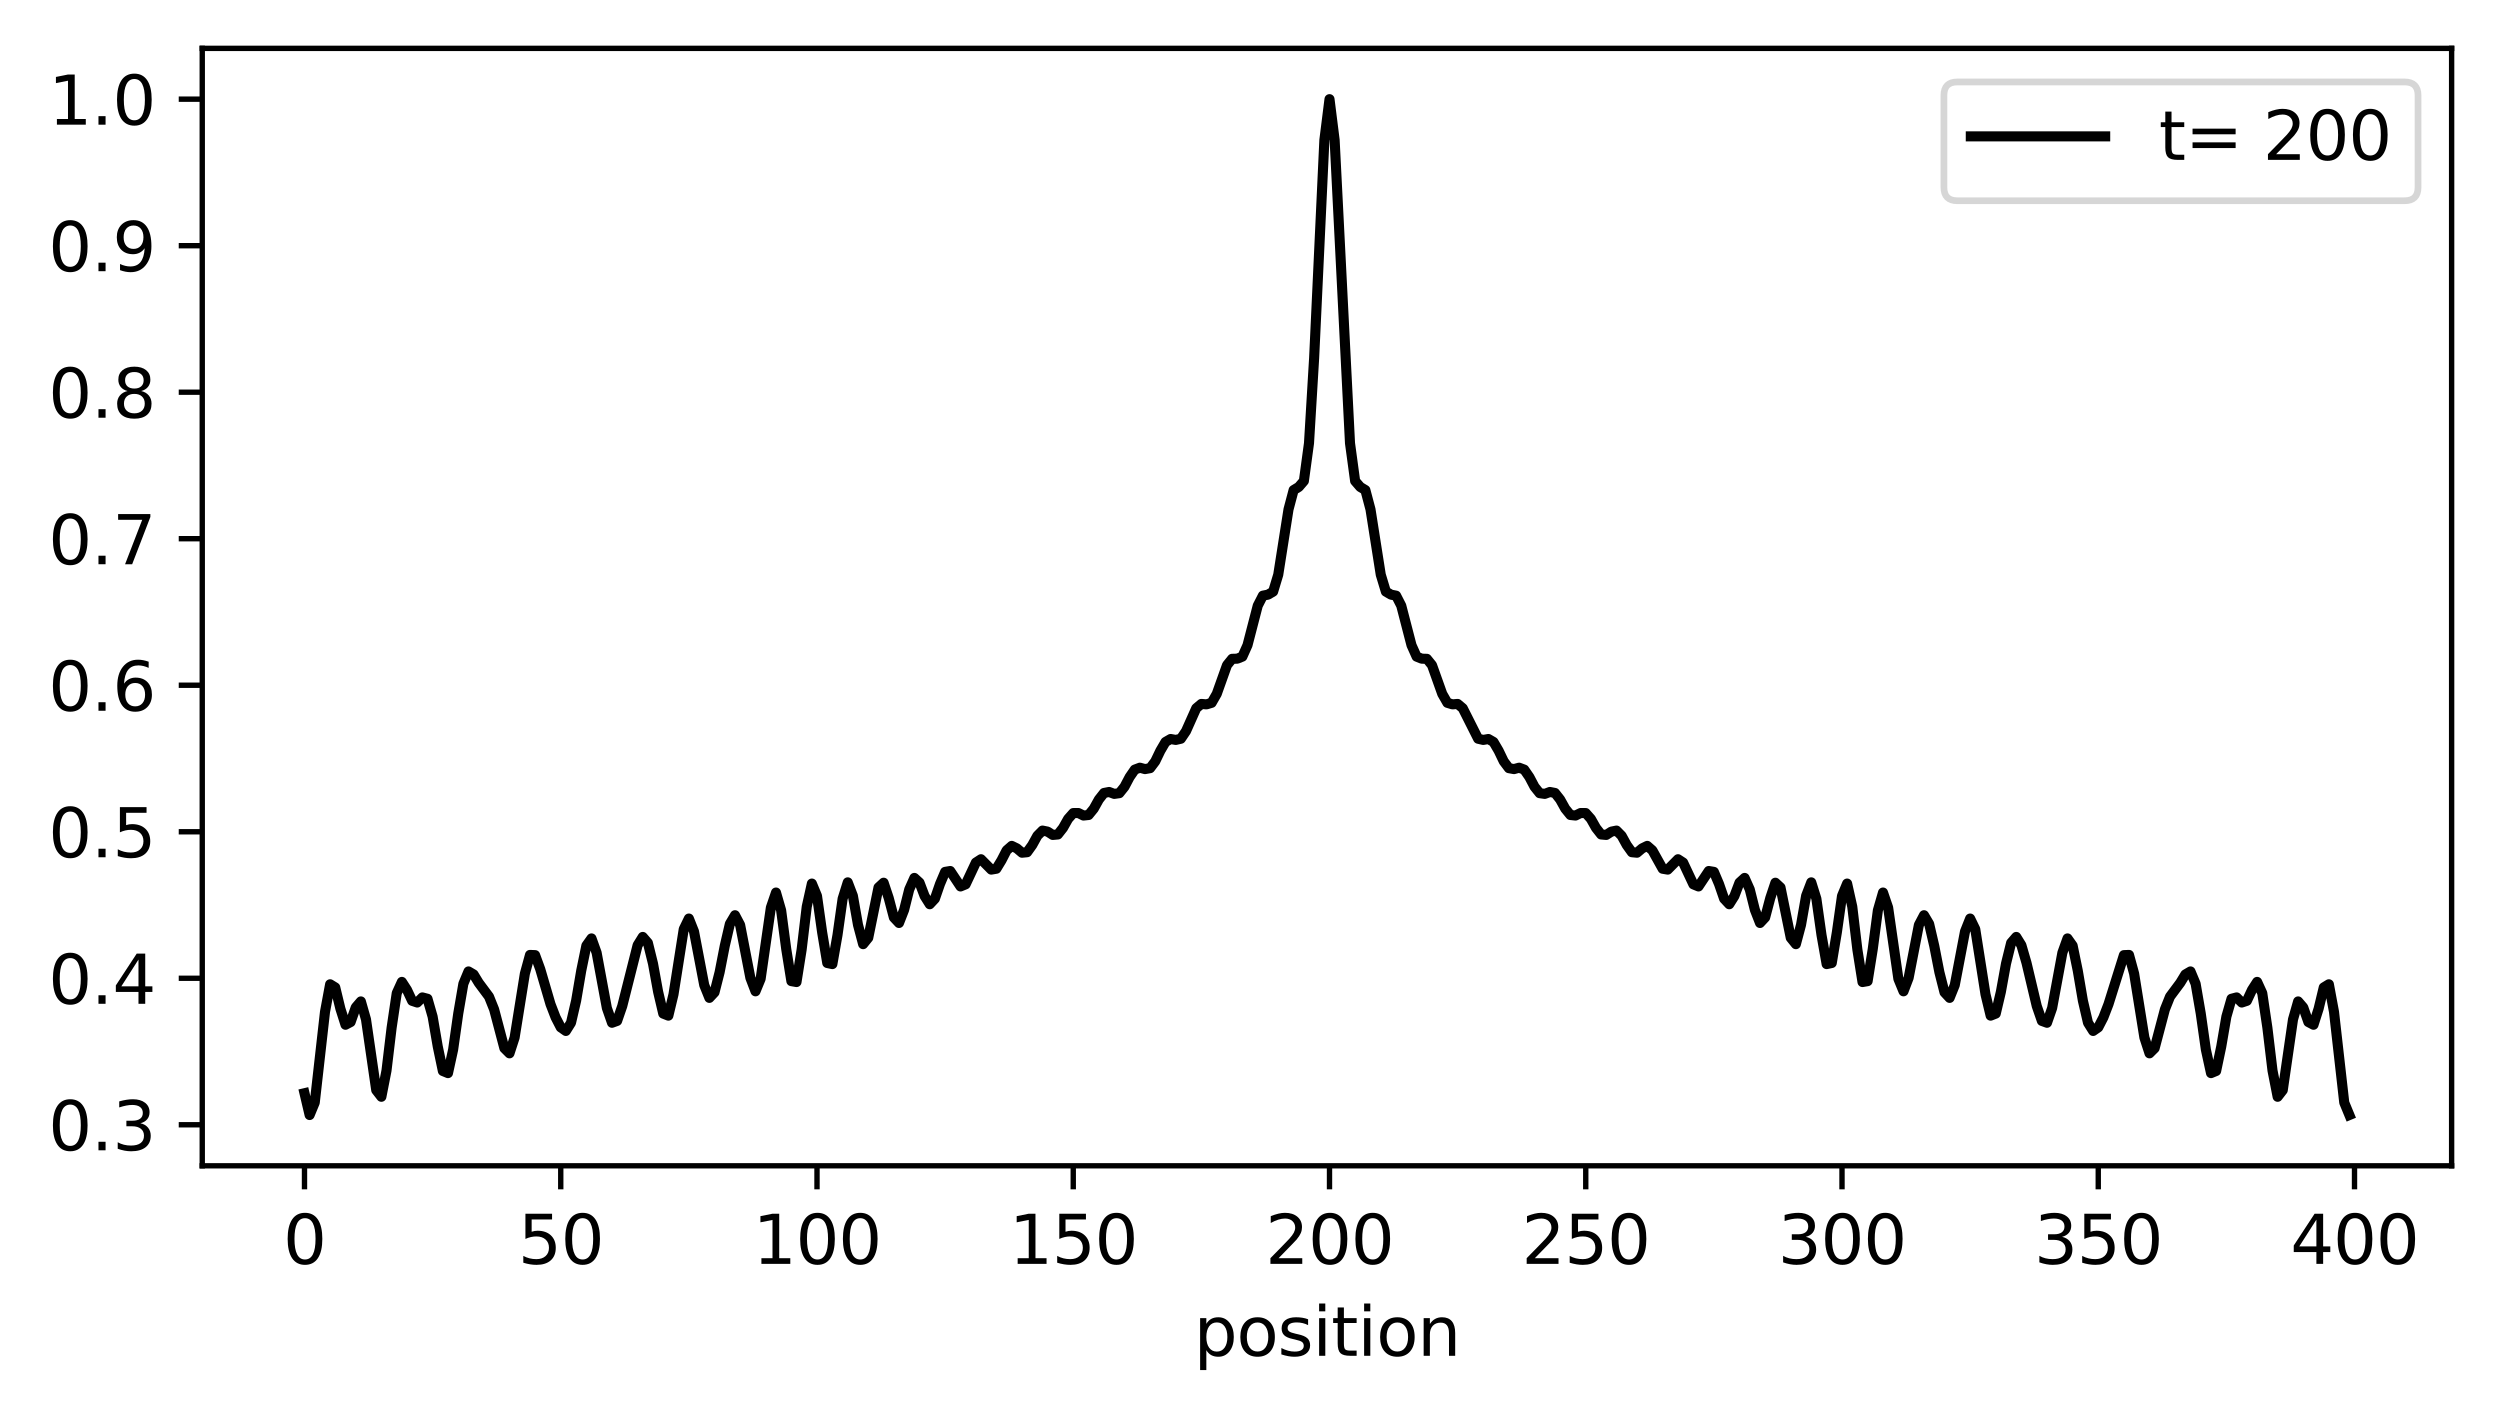 <?xml version="1.0" encoding="utf-8" standalone="no"?>
<!DOCTYPE svg PUBLIC "-//W3C//DTD SVG 1.1//EN"
  "http://www.w3.org/Graphics/SVG/1.1/DTD/svg11.dtd">
<svg xmlns:xlink="http://www.w3.org/1999/xlink" width="372.103pt" height="211.076pt" viewBox="0 0 372.103 211.076" xmlns="http://www.w3.org/2000/svg" version="1.1">
 <defs>
  <style type="text/css">*{stroke-linejoin: round; stroke-linecap: butt}</style>
 </defs>
 <g id="figure_1">
  <g id="patch_1">
   <path d="M 0 211.076 
L 372.103 211.076 
L 372.103 0 
L 0 0 
z
" style="fill: #ffffff"/>
  </g>
  <g id="axes_1">
   <g id="patch_2">
    <path d="M 30.103 173.52 
L 364.903 173.52 
L 364.903 7.2 
L 30.103 7.2 
z
" style="fill: #ffffff"/>
   </g>
   <g id="matplotlib.axis_1">
    <g id="xtick_1">
     <g id="line2d_1">
      <defs>
       <path id="m3c5fea3ac1" d="M 0 0 
L 0 3.5 
" style="stroke: #000000; stroke-width: 0.8"/>
      </defs>
      <g>
       <use xlink:href="#m3c5fea3ac1" x="45.321" y="173.52" style="stroke: #000000; stroke-width: 0.8"/>
      </g>
     </g>
     <g id="text_1">
      <!-- 0 -->
      <g transform="translate(42.14 188.118) scale(0.1 -0.1)">
       <defs>
        <path id="DejaVuSans-30" d="M 2034 4250 
Q 1547 4250 1301 3770 
Q 1056 3291 1056 2328 
Q 1056 1369 1301 889 
Q 1547 409 2034 409 
Q 2525 409 2770 889 
Q 3016 1369 3016 2328 
Q 3016 3291 2770 3770 
Q 2525 4250 2034 4250 
z
M 2034 4750 
Q 2819 4750 3233 4129 
Q 3647 3509 3647 2328 
Q 3647 1150 3233 529 
Q 2819 -91 2034 -91 
Q 1250 -91 836 529 
Q 422 1150 422 2328 
Q 422 3509 836 4129 
Q 1250 4750 2034 4750 
z
" transform="scale(0.016)"/>
       </defs>
       <use xlink:href="#DejaVuSans-30"/>
      </g>
     </g>
    </g>
    <g id="xtick_2">
     <g id="line2d_2">
      <g>
       <use xlink:href="#m3c5fea3ac1" x="83.462" y="173.52" style="stroke: #000000; stroke-width: 0.8"/>
      </g>
     </g>
     <g id="text_2">
      <!-- 50 -->
      <g transform="translate(77.1 188.118) scale(0.1 -0.1)">
       <defs>
        <path id="DejaVuSans-35" d="M 691 4666 
L 3169 4666 
L 3169 4134 
L 1269 4134 
L 1269 2991 
Q 1406 3038 1543 3061 
Q 1681 3084 1819 3084 
Q 2600 3084 3056 2656 
Q 3513 2228 3513 1497 
Q 3513 744 3044 326 
Q 2575 -91 1722 -91 
Q 1428 -91 1123 -41 
Q 819 9 494 109 
L 494 744 
Q 775 591 1075 516 
Q 1375 441 1709 441 
Q 2250 441 2565 725 
Q 2881 1009 2881 1497 
Q 2881 1984 2565 2268 
Q 2250 2553 1709 2553 
Q 1456 2553 1204 2497 
Q 953 2441 691 2322 
L 691 4666 
z
" transform="scale(0.016)"/>
       </defs>
       <use xlink:href="#DejaVuSans-35"/>
       <use xlink:href="#DejaVuSans-30" x="63.623"/>
      </g>
     </g>
    </g>
    <g id="xtick_3">
     <g id="line2d_3">
      <g>
       <use xlink:href="#m3c5fea3ac1" x="121.603" y="173.52" style="stroke: #000000; stroke-width: 0.8"/>
      </g>
     </g>
     <g id="text_3">
      <!-- 100 -->
      <g transform="translate(112.059 188.118) scale(0.1 -0.1)">
       <defs>
        <path id="DejaVuSans-31" d="M 794 531 
L 1825 531 
L 1825 4091 
L 703 3866 
L 703 4441 
L 1819 4666 
L 2450 4666 
L 2450 531 
L 3481 531 
L 3481 0 
L 794 0 
L 794 531 
z
" transform="scale(0.016)"/>
       </defs>
       <use xlink:href="#DejaVuSans-31"/>
       <use xlink:href="#DejaVuSans-30" x="63.623"/>
       <use xlink:href="#DejaVuSans-30" x="127.246"/>
      </g>
     </g>
    </g>
    <g id="xtick_4">
     <g id="line2d_4">
      <g>
       <use xlink:href="#m3c5fea3ac1" x="159.744" y="173.52" style="stroke: #000000; stroke-width: 0.8"/>
      </g>
     </g>
     <g id="text_4">
      <!-- 150 -->
      <g transform="translate(150.2 188.118) scale(0.1 -0.1)">
       <use xlink:href="#DejaVuSans-31"/>
       <use xlink:href="#DejaVuSans-35" x="63.623"/>
       <use xlink:href="#DejaVuSans-30" x="127.246"/>
      </g>
     </g>
    </g>
    <g id="xtick_5">
     <g id="line2d_5">
      <g>
       <use xlink:href="#m3c5fea3ac1" x="197.885" y="173.52" style="stroke: #000000; stroke-width: 0.8"/>
      </g>
     </g>
     <g id="text_5">
      <!-- 200 -->
      <g transform="translate(188.341 188.118) scale(0.1 -0.1)">
       <defs>
        <path id="DejaVuSans-32" d="M 1228 531 
L 3431 531 
L 3431 0 
L 469 0 
L 469 531 
Q 828 903 1448 1529 
Q 2069 2156 2228 2338 
Q 2531 2678 2651 2914 
Q 2772 3150 2772 3378 
Q 2772 3750 2511 3984 
Q 2250 4219 1831 4219 
Q 1534 4219 1204 4116 
Q 875 4013 500 3803 
L 500 4441 
Q 881 4594 1212 4672 
Q 1544 4750 1819 4750 
Q 2544 4750 2975 4387 
Q 3406 4025 3406 3419 
Q 3406 3131 3298 2873 
Q 3191 2616 2906 2266 
Q 2828 2175 2409 1742 
Q 1991 1309 1228 531 
z
" transform="scale(0.016)"/>
       </defs>
       <use xlink:href="#DejaVuSans-32"/>
       <use xlink:href="#DejaVuSans-30" x="63.623"/>
       <use xlink:href="#DejaVuSans-30" x="127.246"/>
      </g>
     </g>
    </g>
    <g id="xtick_6">
     <g id="line2d_6">
      <g>
       <use xlink:href="#m3c5fea3ac1" x="236.025" y="173.52" style="stroke: #000000; stroke-width: 0.8"/>
      </g>
     </g>
     <g id="text_6">
      <!-- 250 -->
      <g transform="translate(226.482 188.118) scale(0.1 -0.1)">
       <use xlink:href="#DejaVuSans-32"/>
       <use xlink:href="#DejaVuSans-35" x="63.623"/>
       <use xlink:href="#DejaVuSans-30" x="127.246"/>
      </g>
     </g>
    </g>
    <g id="xtick_7">
     <g id="line2d_7">
      <g>
       <use xlink:href="#m3c5fea3ac1" x="274.166" y="173.52" style="stroke: #000000; stroke-width: 0.8"/>
      </g>
     </g>
     <g id="text_7">
      <!-- 300 -->
      <g transform="translate(264.622 188.118) scale(0.1 -0.1)">
       <defs>
        <path id="DejaVuSans-33" d="M 2597 2516 
Q 3050 2419 3304 2112 
Q 3559 1806 3559 1356 
Q 3559 666 3084 287 
Q 2609 -91 1734 -91 
Q 1441 -91 1130 -33 
Q 819 25 488 141 
L 488 750 
Q 750 597 1062 519 
Q 1375 441 1716 441 
Q 2309 441 2620 675 
Q 2931 909 2931 1356 
Q 2931 1769 2642 2001 
Q 2353 2234 1838 2234 
L 1294 2234 
L 1294 2753 
L 1863 2753 
Q 2328 2753 2575 2939 
Q 2822 3125 2822 3475 
Q 2822 3834 2567 4026 
Q 2313 4219 1838 4219 
Q 1578 4219 1281 4162 
Q 984 4106 628 3988 
L 628 4550 
Q 988 4650 1302 4700 
Q 1616 4750 1894 4750 
Q 2613 4750 3031 4423 
Q 3450 4097 3450 3541 
Q 3450 3153 3228 2886 
Q 3006 2619 2597 2516 
z
" transform="scale(0.016)"/>
       </defs>
       <use xlink:href="#DejaVuSans-33"/>
       <use xlink:href="#DejaVuSans-30" x="63.623"/>
       <use xlink:href="#DejaVuSans-30" x="127.246"/>
      </g>
     </g>
    </g>
    <g id="xtick_8">
     <g id="line2d_8">
      <g>
       <use xlink:href="#m3c5fea3ac1" x="312.307" y="173.52" style="stroke: #000000; stroke-width: 0.8"/>
      </g>
     </g>
     <g id="text_8">
      <!-- 350 -->
      <g transform="translate(302.763 188.118) scale(0.1 -0.1)">
       <use xlink:href="#DejaVuSans-33"/>
       <use xlink:href="#DejaVuSans-35" x="63.623"/>
       <use xlink:href="#DejaVuSans-30" x="127.246"/>
      </g>
     </g>
    </g>
    <g id="xtick_9">
     <g id="line2d_9">
      <g>
       <use xlink:href="#m3c5fea3ac1" x="350.448" y="173.52" style="stroke: #000000; stroke-width: 0.8"/>
      </g>
     </g>
     <g id="text_9">
      <!-- 400 -->
      <g transform="translate(340.904 188.118) scale(0.1 -0.1)">
       <defs>
        <path id="DejaVuSans-34" d="M 2419 4116 
L 825 1625 
L 2419 1625 
L 2419 4116 
z
M 2253 4666 
L 3047 4666 
L 3047 1625 
L 3713 1625 
L 3713 1100 
L 3047 1100 
L 3047 0 
L 2419 0 
L 2419 1100 
L 313 1100 
L 313 1709 
L 2253 4666 
z
" transform="scale(0.016)"/>
       </defs>
       <use xlink:href="#DejaVuSans-34"/>
       <use xlink:href="#DejaVuSans-30" x="63.623"/>
       <use xlink:href="#DejaVuSans-30" x="127.246"/>
      </g>
     </g>
    </g>
    <g id="text_10">
     <!-- position -->
     <g transform="translate(177.698 201.797) scale(0.1 -0.1)">
      <defs>
       <path id="DejaVuSans-70" d="M 1159 525 
L 1159 -1331 
L 581 -1331 
L 581 3500 
L 1159 3500 
L 1159 2969 
Q 1341 3281 1617 3432 
Q 1894 3584 2278 3584 
Q 2916 3584 3314 3078 
Q 3713 2572 3713 1747 
Q 3713 922 3314 415 
Q 2916 -91 2278 -91 
Q 1894 -91 1617 61 
Q 1341 213 1159 525 
z
M 3116 1747 
Q 3116 2381 2855 2742 
Q 2594 3103 2138 3103 
Q 1681 3103 1420 2742 
Q 1159 2381 1159 1747 
Q 1159 1113 1420 752 
Q 1681 391 2138 391 
Q 2594 391 2855 752 
Q 3116 1113 3116 1747 
z
" transform="scale(0.016)"/>
       <path id="DejaVuSans-6f" d="M 1959 3097 
Q 1497 3097 1228 2736 
Q 959 2375 959 1747 
Q 959 1119 1226 758 
Q 1494 397 1959 397 
Q 2419 397 2687 759 
Q 2956 1122 2956 1747 
Q 2956 2369 2687 2733 
Q 2419 3097 1959 3097 
z
M 1959 3584 
Q 2709 3584 3137 3096 
Q 3566 2609 3566 1747 
Q 3566 888 3137 398 
Q 2709 -91 1959 -91 
Q 1206 -91 779 398 
Q 353 888 353 1747 
Q 353 2609 779 3096 
Q 1206 3584 1959 3584 
z
" transform="scale(0.016)"/>
       <path id="DejaVuSans-73" d="M 2834 3397 
L 2834 2853 
Q 2591 2978 2328 3040 
Q 2066 3103 1784 3103 
Q 1356 3103 1142 2972 
Q 928 2841 928 2578 
Q 928 2378 1081 2264 
Q 1234 2150 1697 2047 
L 1894 2003 
Q 2506 1872 2764 1633 
Q 3022 1394 3022 966 
Q 3022 478 2636 193 
Q 2250 -91 1575 -91 
Q 1294 -91 989 -36 
Q 684 19 347 128 
L 347 722 
Q 666 556 975 473 
Q 1284 391 1588 391 
Q 1994 391 2212 530 
Q 2431 669 2431 922 
Q 2431 1156 2273 1281 
Q 2116 1406 1581 1522 
L 1381 1569 
Q 847 1681 609 1914 
Q 372 2147 372 2553 
Q 372 3047 722 3315 
Q 1072 3584 1716 3584 
Q 2034 3584 2315 3537 
Q 2597 3491 2834 3397 
z
" transform="scale(0.016)"/>
       <path id="DejaVuSans-69" d="M 603 3500 
L 1178 3500 
L 1178 0 
L 603 0 
L 603 3500 
z
M 603 4863 
L 1178 4863 
L 1178 4134 
L 603 4134 
L 603 4863 
z
" transform="scale(0.016)"/>
       <path id="DejaVuSans-74" d="M 1172 4494 
L 1172 3500 
L 2356 3500 
L 2356 3053 
L 1172 3053 
L 1172 1153 
Q 1172 725 1289 603 
Q 1406 481 1766 481 
L 2356 481 
L 2356 0 
L 1766 0 
Q 1100 0 847 248 
Q 594 497 594 1153 
L 594 3053 
L 172 3053 
L 172 3500 
L 594 3500 
L 594 4494 
L 1172 4494 
z
" transform="scale(0.016)"/>
       <path id="DejaVuSans-6e" d="M 3513 2113 
L 3513 0 
L 2938 0 
L 2938 2094 
Q 2938 2591 2744 2837 
Q 2550 3084 2163 3084 
Q 1697 3084 1428 2787 
Q 1159 2491 1159 1978 
L 1159 0 
L 581 0 
L 581 3500 
L 1159 3500 
L 1159 2956 
Q 1366 3272 1645 3428 
Q 1925 3584 2291 3584 
Q 2894 3584 3203 3211 
Q 3513 2838 3513 2113 
z
" transform="scale(0.016)"/>
      </defs>
      <use xlink:href="#DejaVuSans-70"/>
      <use xlink:href="#DejaVuSans-6f" x="63.477"/>
      <use xlink:href="#DejaVuSans-73" x="124.658"/>
      <use xlink:href="#DejaVuSans-69" x="176.758"/>
      <use xlink:href="#DejaVuSans-74" x="204.541"/>
      <use xlink:href="#DejaVuSans-69" x="243.75"/>
      <use xlink:href="#DejaVuSans-6f" x="271.533"/>
      <use xlink:href="#DejaVuSans-6e" x="332.715"/>
     </g>
    </g>
   </g>
   <g id="matplotlib.axis_2">
    <g id="ytick_1">
     <g id="line2d_10">
      <defs>
       <path id="m0026186896" d="M 0 0 
L -3.5 0 
" style="stroke: #000000; stroke-width: 0.8"/>
      </defs>
      <g>
       <use xlink:href="#m0026186896" x="30.103" y="167.413" style="stroke: #000000; stroke-width: 0.8"/>
      </g>
     </g>
     <g id="text_11">
      <!-- 0.3 -->
      <g transform="translate(7.2 171.212) scale(0.1 -0.1)">
       <defs>
        <path id="DejaVuSans-2e" d="M 684 794 
L 1344 794 
L 1344 0 
L 684 0 
L 684 794 
z
" transform="scale(0.016)"/>
       </defs>
       <use xlink:href="#DejaVuSans-30"/>
       <use xlink:href="#DejaVuSans-2e" x="63.623"/>
       <use xlink:href="#DejaVuSans-33" x="95.41"/>
      </g>
     </g>
    </g>
    <g id="ytick_2">
     <g id="line2d_11">
      <g>
       <use xlink:href="#m0026186896" x="30.103" y="145.605" style="stroke: #000000; stroke-width: 0.8"/>
      </g>
     </g>
     <g id="text_12">
      <!-- 0.4 -->
      <g transform="translate(7.2 149.405) scale(0.1 -0.1)">
       <use xlink:href="#DejaVuSans-30"/>
       <use xlink:href="#DejaVuSans-2e" x="63.623"/>
       <use xlink:href="#DejaVuSans-34" x="95.41"/>
      </g>
     </g>
    </g>
    <g id="ytick_3">
     <g id="line2d_12">
      <g>
       <use xlink:href="#m0026186896" x="30.103" y="123.798" style="stroke: #000000; stroke-width: 0.8"/>
      </g>
     </g>
     <g id="text_13">
      <!-- 0.5 -->
      <g transform="translate(7.2 127.597) scale(0.1 -0.1)">
       <use xlink:href="#DejaVuSans-30"/>
       <use xlink:href="#DejaVuSans-2e" x="63.623"/>
       <use xlink:href="#DejaVuSans-35" x="95.41"/>
      </g>
     </g>
    </g>
    <g id="ytick_4">
     <g id="line2d_13">
      <g>
       <use xlink:href="#m0026186896" x="30.103" y="101.99" style="stroke: #000000; stroke-width: 0.8"/>
      </g>
     </g>
     <g id="text_14">
      <!-- 0.6 -->
      <g transform="translate(7.2 105.79) scale(0.1 -0.1)">
       <defs>
        <path id="DejaVuSans-36" d="M 2113 2584 
Q 1688 2584 1439 2293 
Q 1191 2003 1191 1497 
Q 1191 994 1439 701 
Q 1688 409 2113 409 
Q 2538 409 2786 701 
Q 3034 994 3034 1497 
Q 3034 2003 2786 2293 
Q 2538 2584 2113 2584 
z
M 3366 4563 
L 3366 3988 
Q 3128 4100 2886 4159 
Q 2644 4219 2406 4219 
Q 1781 4219 1451 3797 
Q 1122 3375 1075 2522 
Q 1259 2794 1537 2939 
Q 1816 3084 2150 3084 
Q 2853 3084 3261 2657 
Q 3669 2231 3669 1497 
Q 3669 778 3244 343 
Q 2819 -91 2113 -91 
Q 1303 -91 875 529 
Q 447 1150 447 2328 
Q 447 3434 972 4092 
Q 1497 4750 2381 4750 
Q 2619 4750 2861 4703 
Q 3103 4656 3366 4563 
z
" transform="scale(0.016)"/>
       </defs>
       <use xlink:href="#DejaVuSans-30"/>
       <use xlink:href="#DejaVuSans-2e" x="63.623"/>
       <use xlink:href="#DejaVuSans-36" x="95.41"/>
      </g>
     </g>
    </g>
    <g id="ytick_5">
     <g id="line2d_14">
      <g>
       <use xlink:href="#m0026186896" x="30.103" y="80.183" style="stroke: #000000; stroke-width: 0.8"/>
      </g>
     </g>
     <g id="text_15">
      <!-- 0.7 -->
      <g transform="translate(7.2 83.982) scale(0.1 -0.1)">
       <defs>
        <path id="DejaVuSans-37" d="M 525 4666 
L 3525 4666 
L 3525 4397 
L 1831 0 
L 1172 0 
L 2766 4134 
L 525 4134 
L 525 4666 
z
" transform="scale(0.016)"/>
       </defs>
       <use xlink:href="#DejaVuSans-30"/>
       <use xlink:href="#DejaVuSans-2e" x="63.623"/>
       <use xlink:href="#DejaVuSans-37" x="95.41"/>
      </g>
     </g>
    </g>
    <g id="ytick_6">
     <g id="line2d_15">
      <g>
       <use xlink:href="#m0026186896" x="30.103" y="58.375" style="stroke: #000000; stroke-width: 0.8"/>
      </g>
     </g>
     <g id="text_16">
      <!-- 0.8 -->
      <g transform="translate(7.2 62.174) scale(0.1 -0.1)">
       <defs>
        <path id="DejaVuSans-38" d="M 2034 2216 
Q 1584 2216 1326 1975 
Q 1069 1734 1069 1313 
Q 1069 891 1326 650 
Q 1584 409 2034 409 
Q 2484 409 2743 651 
Q 3003 894 3003 1313 
Q 3003 1734 2745 1975 
Q 2488 2216 2034 2216 
z
M 1403 2484 
Q 997 2584 770 2862 
Q 544 3141 544 3541 
Q 544 4100 942 4425 
Q 1341 4750 2034 4750 
Q 2731 4750 3128 4425 
Q 3525 4100 3525 3541 
Q 3525 3141 3298 2862 
Q 3072 2584 2669 2484 
Q 3125 2378 3379 2068 
Q 3634 1759 3634 1313 
Q 3634 634 3220 271 
Q 2806 -91 2034 -91 
Q 1263 -91 848 271 
Q 434 634 434 1313 
Q 434 1759 690 2068 
Q 947 2378 1403 2484 
z
M 1172 3481 
Q 1172 3119 1398 2916 
Q 1625 2713 2034 2713 
Q 2441 2713 2670 2916 
Q 2900 3119 2900 3481 
Q 2900 3844 2670 4047 
Q 2441 4250 2034 4250 
Q 1625 4250 1398 4047 
Q 1172 3844 1172 3481 
z
" transform="scale(0.016)"/>
       </defs>
       <use xlink:href="#DejaVuSans-30"/>
       <use xlink:href="#DejaVuSans-2e" x="63.623"/>
       <use xlink:href="#DejaVuSans-38" x="95.41"/>
      </g>
     </g>
    </g>
    <g id="ytick_7">
     <g id="line2d_16">
      <g>
       <use xlink:href="#m0026186896" x="30.103" y="36.568" style="stroke: #000000; stroke-width: 0.8"/>
      </g>
     </g>
     <g id="text_17">
      <!-- 0.9 -->
      <g transform="translate(7.2 40.367) scale(0.1 -0.1)">
       <defs>
        <path id="DejaVuSans-39" d="M 703 97 
L 703 672 
Q 941 559 1184 500 
Q 1428 441 1663 441 
Q 2288 441 2617 861 
Q 2947 1281 2994 2138 
Q 2813 1869 2534 1725 
Q 2256 1581 1919 1581 
Q 1219 1581 811 2004 
Q 403 2428 403 3163 
Q 403 3881 828 4315 
Q 1253 4750 1959 4750 
Q 2769 4750 3195 4129 
Q 3622 3509 3622 2328 
Q 3622 1225 3098 567 
Q 2575 -91 1691 -91 
Q 1453 -91 1209 -44 
Q 966 3 703 97 
z
M 1959 2075 
Q 2384 2075 2632 2365 
Q 2881 2656 2881 3163 
Q 2881 3666 2632 3958 
Q 2384 4250 1959 4250 
Q 1534 4250 1286 3958 
Q 1038 3666 1038 3163 
Q 1038 2656 1286 2365 
Q 1534 2075 1959 2075 
z
" transform="scale(0.016)"/>
       </defs>
       <use xlink:href="#DejaVuSans-30"/>
       <use xlink:href="#DejaVuSans-2e" x="63.623"/>
       <use xlink:href="#DejaVuSans-39" x="95.41"/>
      </g>
     </g>
    </g>
    <g id="ytick_8">
     <g id="line2d_17">
      <g>
       <use xlink:href="#m0026186896" x="30.103" y="14.76" style="stroke: #000000; stroke-width: 0.8"/>
      </g>
     </g>
     <g id="text_18">
      <!-- 1.0 -->
      <g transform="translate(7.2 18.559) scale(0.1 -0.1)">
       <use xlink:href="#DejaVuSans-31"/>
       <use xlink:href="#DejaVuSans-2e" x="63.623"/>
       <use xlink:href="#DejaVuSans-30" x="95.41"/>
      </g>
     </g>
    </g>
   </g>
   <g id="line2d_18">
    <path d="M 45.321 162.717 
L 46.084 165.96 
L 46.847 164.113 
L 48.373 150.609 
L 49.135 146.504 
L 49.898 146.971 
L 50.661 150.127 
L 51.424 152.525 
L 52.187 152.123 
L 52.949 149.945 
L 53.712 149.054 
L 54.475 151.729 
L 56.001 162.262 
L 56.764 163.245 
L 57.526 159.35 
L 58.289 152.969 
L 59.052 147.821 
L 59.815 146.148 
L 60.578 147.334 
L 61.34 148.962 
L 62.103 149.216 
L 62.866 148.457 
L 63.629 148.659 
L 64.392 151.318 
L 65.155 155.764 
L 65.917 159.408 
L 66.68 159.723 
L 67.443 156.232 
L 68.206 150.861 
L 68.969 146.423 
L 69.731 144.59 
L 70.494 145.036 
L 71.257 146.288 
L 72.783 148.338 
L 73.546 150.244 
L 75.071 156.017 
L 75.834 156.779 
L 76.597 154.429 
L 78.122 144.921 
L 78.885 142.133 
L 79.648 142.165 
L 80.411 144.25 
L 81.936 149.457 
L 82.699 151.435 
L 83.462 152.915 
L 84.225 153.447 
L 84.988 152.233 
L 85.751 148.944 
L 86.513 144.467 
L 87.276 140.749 
L 88.039 139.675 
L 88.802 141.803 
L 90.327 150.037 
L 91.09 152.229 
L 91.853 151.953 
L 92.616 149.744 
L 94.904 140.687 
L 95.667 139.455 
L 96.43 140.339 
L 97.193 143.427 
L 97.956 147.629 
L 98.718 150.867 
L 99.481 151.169 
L 100.244 148 
L 101.77 138.294 
L 102.533 136.717 
L 103.295 138.64 
L 104.821 146.632 
L 105.584 148.525 
L 106.347 147.705 
L 107.109 144.703 
L 107.872 140.796 
L 108.635 137.511 
L 109.398 136.224 
L 110.161 137.674 
L 111.686 145.545 
L 112.449 147.548 
L 113.212 145.695 
L 114.738 135.085 
L 115.5 132.847 
L 116.263 135.49 
L 117.026 141.27 
L 117.789 146.033 
L 118.552 146.167 
L 119.314 141.354 
L 120.077 134.948 
L 120.84 131.512 
L 121.603 133.353 
L 122.366 138.753 
L 123.129 143.335 
L 123.891 143.496 
L 124.654 139.175 
L 125.417 133.771 
L 126.18 131.33 
L 126.943 133.33 
L 127.705 137.662 
L 128.468 140.529 
L 129.231 139.586 
L 130.757 132.089 
L 131.52 131.386 
L 132.282 133.675 
L 133.045 136.561 
L 133.808 137.377 
L 134.571 135.423 
L 135.334 132.378 
L 136.096 130.671 
L 136.859 131.366 
L 137.622 133.376 
L 138.385 134.588 
L 139.148 133.772 
L 139.911 131.571 
L 140.673 129.771 
L 141.436 129.643 
L 142.962 131.94 
L 143.725 131.626 
L 145.25 128.384 
L 146.013 127.889 
L 147.539 129.433 
L 148.301 129.303 
L 149.064 128.051 
L 149.827 126.568 
L 150.59 125.902 
L 151.353 126.275 
L 152.116 126.919 
L 152.878 126.845 
L 153.641 125.781 
L 154.404 124.395 
L 155.167 123.625 
L 155.93 123.78 
L 156.692 124.272 
L 157.455 124.203 
L 158.218 123.232 
L 158.981 121.882 
L 159.744 121.019 
L 160.507 121.011 
L 161.269 121.387 
L 162.032 121.304 
L 162.795 120.364 
L 163.558 118.996 
L 164.321 118.026 
L 165.083 117.879 
L 165.846 118.163 
L 166.609 118.056 
L 167.372 117.101 
L 168.135 115.658 
L 168.898 114.55 
L 169.66 114.265 
L 170.423 114.472 
L 171.186 114.334 
L 171.949 113.32 
L 172.712 111.735 
L 173.474 110.434 
L 174.237 109.994 
L 175 110.131 
L 175.763 109.954 
L 176.526 108.825 
L 178.051 105.414 
L 178.814 104.773 
L 179.577 104.838 
L 180.34 104.609 
L 181.103 103.279 
L 182.628 99.003 
L 183.391 98.06 
L 184.154 98.039 
L 184.917 97.733 
L 185.679 96.031 
L 187.205 90.149 
L 187.968 88.659 
L 188.731 88.507 
L 189.494 88.058 
L 190.256 85.533 
L 191.782 75.821 
L 192.545 72.942 
L 193.308 72.479 
L 194.07 71.594 
L 194.833 65.966 
L 195.596 53.306 
L 197.122 20.838 
L 197.885 14.76 
L 198.647 20.838 
L 200.936 65.966 
L 201.699 71.595 
L 202.461 72.479 
L 203.224 72.941 
L 203.987 75.821 
L 205.513 85.533 
L 206.276 88.058 
L 207.038 88.507 
L 207.801 88.659 
L 208.564 90.149 
L 210.09 96.031 
L 210.852 97.733 
L 211.615 98.039 
L 212.378 98.06 
L 213.141 99.003 
L 214.666 103.279 
L 215.429 104.609 
L 216.192 104.838 
L 216.955 104.773 
L 217.718 105.414 
L 220.006 109.954 
L 220.769 110.131 
L 221.532 109.994 
L 222.295 110.434 
L 223.057 111.735 
L 223.82 113.32 
L 224.583 114.334 
L 225.346 114.472 
L 226.109 114.265 
L 226.872 114.55 
L 227.634 115.658 
L 228.397 117.101 
L 229.16 118.056 
L 229.923 118.163 
L 230.686 117.879 
L 231.448 118.026 
L 232.211 118.996 
L 232.974 120.364 
L 233.737 121.304 
L 234.5 121.387 
L 235.263 121.011 
L 236.025 121.019 
L 236.788 121.882 
L 237.551 123.232 
L 238.314 124.203 
L 239.077 124.272 
L 239.839 123.78 
L 240.602 123.625 
L 241.365 124.395 
L 242.128 125.781 
L 242.891 126.845 
L 243.654 126.919 
L 244.416 126.275 
L 245.179 125.902 
L 245.942 126.568 
L 247.468 129.304 
L 248.23 129.433 
L 249.756 127.889 
L 250.519 128.384 
L 252.044 131.626 
L 252.807 131.94 
L 254.333 129.643 
L 255.096 129.771 
L 255.859 131.571 
L 256.621 133.772 
L 257.384 134.588 
L 258.147 133.376 
L 258.91 131.367 
L 259.673 130.671 
L 260.435 132.378 
L 261.198 135.423 
L 261.961 137.377 
L 262.724 136.561 
L 263.487 133.675 
L 264.25 131.386 
L 265.012 132.089 
L 266.538 139.585 
L 267.301 140.529 
L 268.064 137.662 
L 268.826 133.33 
L 269.589 131.33 
L 270.352 133.771 
L 271.115 139.175 
L 271.878 143.496 
L 272.641 143.335 
L 273.403 138.753 
L 274.166 133.353 
L 274.929 131.512 
L 275.692 134.948 
L 276.455 141.354 
L 277.217 146.167 
L 277.98 146.033 
L 278.743 141.27 
L 279.506 135.49 
L 280.269 132.847 
L 281.031 135.085 
L 282.557 145.695 
L 283.32 147.548 
L 284.083 145.545 
L 285.608 137.674 
L 286.371 136.224 
L 287.134 137.511 
L 287.897 140.796 
L 288.66 144.703 
L 289.422 147.705 
L 290.185 148.525 
L 290.948 146.632 
L 292.474 138.64 
L 293.237 136.718 
L 293.999 138.294 
L 295.525 148 
L 296.288 151.169 
L 297.051 150.867 
L 297.813 147.629 
L 298.576 143.427 
L 299.339 140.339 
L 300.102 139.455 
L 300.865 140.687 
L 301.628 143.318 
L 303.153 149.744 
L 303.916 151.953 
L 304.679 152.229 
L 305.442 150.037 
L 306.967 141.803 
L 307.73 139.675 
L 308.493 140.749 
L 309.256 144.467 
L 310.019 148.944 
L 310.781 152.233 
L 311.544 153.447 
L 312.307 152.915 
L 313.07 151.435 
L 313.833 149.458 
L 316.121 142.165 
L 316.884 142.133 
L 317.647 144.921 
L 319.172 154.429 
L 319.935 156.779 
L 320.698 156.017 
L 322.224 150.244 
L 322.986 148.338 
L 324.512 146.288 
L 325.275 145.036 
L 326.038 144.59 
L 326.8 146.423 
L 327.563 150.861 
L 328.326 156.232 
L 329.089 159.723 
L 329.852 159.408 
L 330.615 155.764 
L 331.377 151.318 
L 332.14 148.659 
L 332.903 148.457 
L 333.666 149.216 
L 334.429 148.962 
L 335.191 147.334 
L 335.954 146.148 
L 336.717 147.821 
L 337.48 152.969 
L 338.243 159.35 
L 339.006 163.245 
L 339.768 162.263 
L 341.294 151.729 
L 342.057 149.054 
L 342.82 149.945 
L 343.582 152.123 
L 344.345 152.525 
L 345.108 150.127 
L 345.871 146.97 
L 346.634 146.504 
L 347.396 150.609 
L 348.922 164.113 
L 349.685 165.96 
L 349.685 165.96 
" clip-path="url(#p50284ae272)" style="fill: none; stroke: #000000; stroke-width: 1.5; stroke-linecap: square"/>
   </g>
   <g id="patch_3">
    <path d="M 30.103 173.52 
L 30.103 7.2 
" style="fill: none; stroke: #000000; stroke-width: 0.8; stroke-linejoin: miter; stroke-linecap: square"/>
   </g>
   <g id="patch_4">
    <path d="M 364.903 173.52 
L 364.903 7.2 
" style="fill: none; stroke: #000000; stroke-width: 0.8; stroke-linejoin: miter; stroke-linecap: square"/>
   </g>
   <g id="patch_5">
    <path d="M 30.103 173.52 
L 364.903 173.52 
" style="fill: none; stroke: #000000; stroke-width: 0.8; stroke-linejoin: miter; stroke-linecap: square"/>
   </g>
   <g id="patch_6">
    <path d="M 30.103 7.2 
L 364.903 7.2 
" style="fill: none; stroke: #000000; stroke-width: 0.8; stroke-linejoin: miter; stroke-linecap: square"/>
   </g>
   <g id="legend_1">
    <g id="patch_7">
     <path d="M 291.337 29.878 
L 357.903 29.878 
Q 359.903 29.878 359.903 27.878 
L 359.903 14.2 
Q 359.903 12.2 357.903 12.2 
L 291.337 12.2 
Q 289.337 12.2 289.337 14.2 
L 289.337 27.878 
Q 289.337 29.878 291.337 29.878 
z
" style="fill: #ffffff; opacity: 0.8; stroke: #cccccc; stroke-linejoin: miter"/>
    </g>
    <g id="line2d_19">
     <path d="M 293.337 20.298 
L 303.337 20.298 
L 313.337 20.298 
" style="fill: none; stroke: #000000; stroke-width: 1.5; stroke-linecap: square"/>
    </g>
    <g id="text_19">
     <!-- t= 200 -->
     <g transform="translate(321.337 23.798) scale(0.1 -0.1)">
      <defs>
       <path id="DejaVuSans-3d" d="M 678 2906 
L 4684 2906 
L 4684 2381 
L 678 2381 
L 678 2906 
z
M 678 1631 
L 4684 1631 
L 4684 1100 
L 678 1100 
L 678 1631 
z
" transform="scale(0.016)"/>
       <path id="DejaVuSans-20" transform="scale(0.016)"/>
      </defs>
      <use xlink:href="#DejaVuSans-74"/>
      <use xlink:href="#DejaVuSans-3d" x="39.209"/>
      <use xlink:href="#DejaVuSans-20" x="122.998"/>
      <use xlink:href="#DejaVuSans-32" x="154.785"/>
      <use xlink:href="#DejaVuSans-30" x="218.408"/>
      <use xlink:href="#DejaVuSans-30" x="282.031"/>
     </g>
    </g>
   </g>
  </g>
 </g>
 <defs>
  <clipPath id="p50284ae272">
   <rect x="30.103" y="7.2" width="334.8" height="166.32"/>
  </clipPath>
 </defs>
</svg>